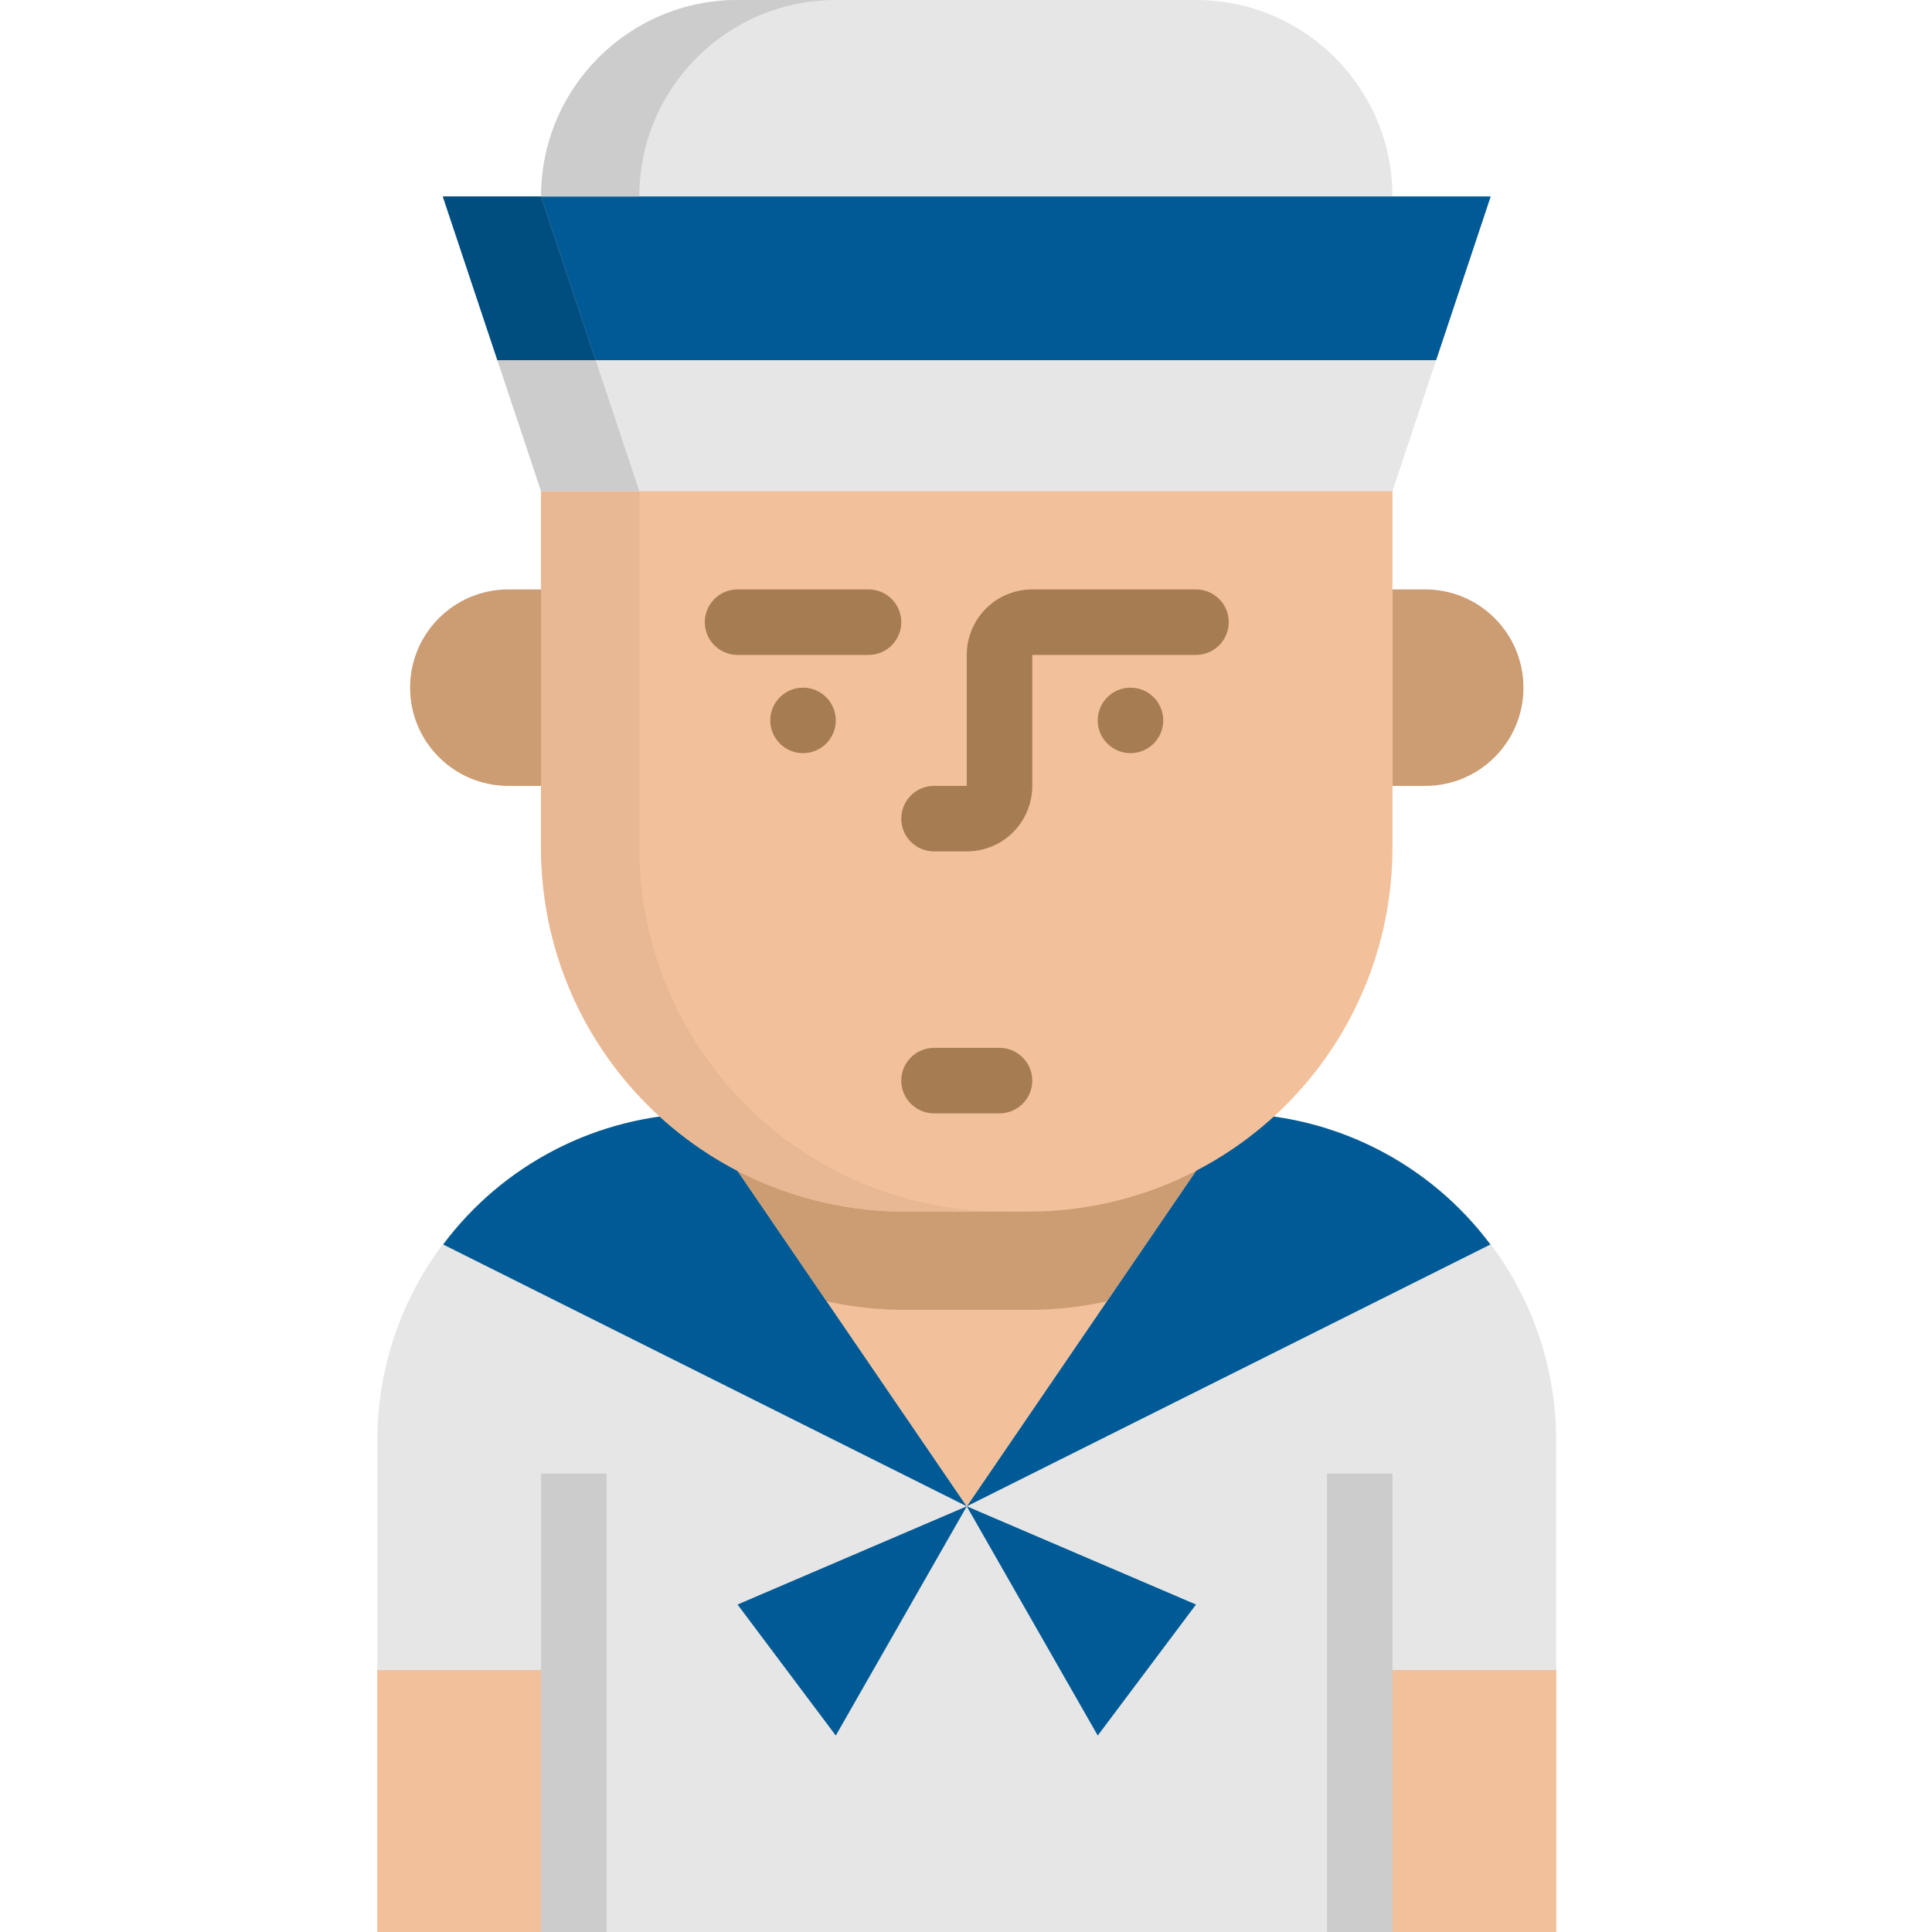 <svg height="512pt" viewBox="-100 0 512 512" width="512pt" xmlns="http://www.w3.org/2000/svg"><path d="m86.781 295.051h138.848c47.926 0 86.777 38.852 86.777 86.781v130.168h-312.406v-130.168c0-47.93 38.852-86.781 86.781-86.781zm0 0" fill="#e6e6e6"/><g fill="#005a95"><path d="m156.203 399.188-34.711 60.746-26.035-34.715zm0 0"/><path d="m156.203 399.188 34.711 60.746 26.035-34.715zm0 0"/><path d="m156.203 399.188 138.762-69.383c-15.992-21.402-40.977-34.215-67.688-34.711zm0 0"/><path d="m156.203 399.188-138.762-69.383c15.992-21.402 40.977-34.215 67.691-34.711zm0 0"/></g><path d="m156.203 399.188 71.09-104.051c-.555 0-1.102-.086-1.664-.086h-138.848c-.566 0-1.113.07-1.668.086zm0 0" fill="#f2c09a"/><path d="m86.781 295.051c-.566 0-1.113.07-1.668.086l33.973 49.734c6.805 1.492 13.75 2.246 20.715 2.246h32.805c6.965 0 13.91-.754 20.715-2.246l33.973-49.734c-.555 0-1.102-.086-1.668-.086zm0 0" fill="#cc9c72"/><path d="m269.016 121.492v103.18c0 23.016-8.234 45.27-23.211 62.742-18.316 21.371-45.055 33.672-73.199 33.672h-32.805c-28.145 0-54.883-12.301-73.199-33.672-14.977-17.473-23.211-39.727-23.211-62.742v-103.18zm0 0" fill="#f2c09a"/><path d="m92.637 287.414c-14.98-17.473-23.215-39.727-23.215-62.742v-103.18h-26.031v103.18c.004 53.246 43.168 96.406 96.41 96.414h26.035c-28.145 0-54.887-12.301-73.199-33.672zm0 0" fill="#e8b894"/><path d="m156.203 225.629h-8.676c-4.793 0-8.68-3.887-8.68-8.68s3.887-8.68 8.68-8.68h8.676v-34.711c0-9.586 7.77-17.355 17.355-17.355h43.391c4.793 0 8.68 3.887 8.68 8.68 0 4.789-3.887 8.676-8.68 8.676h-43.391v34.711c0 9.586-7.77 17.359-17.355 17.359zm0 0" fill="#a67c52"/><path d="m130.168 173.559h-34.711c-4.793 0-8.676-3.883-8.676-8.676 0-4.793 3.883-8.68 8.676-8.68h34.711c4.793 0 8.68 3.887 8.68 8.68 0 4.793-3.887 8.676-8.68 8.676zm0 0" fill="#a67c52"/><path d="m269.016 156.203h8.68c14.379 0 26.035 11.656 26.035 26.035 0 14.375-11.656 26.031-26.035 26.031h-8.68zm0 0" fill="#cc9c72"/><path d="m43.391 208.27h-8.68c-14.375 0-26.031-11.656-26.031-26.031 0-14.379 11.656-26.035 26.031-26.035h8.68zm0 0" fill="#cc9c72"/><path d="m121.492 190.914c0 4.793-3.887 8.68-8.68 8.68s-8.676-3.887-8.676-8.68c0-4.793 3.883-8.676 8.676-8.676s8.68 3.883 8.68 8.676zm0 0" fill="#a67c52"/><path d="m208.27 190.914c0 4.793-3.883 8.68-8.676 8.68s-8.68-3.887-8.68-8.68c0-4.793 3.887-8.676 8.68-8.676s8.676 3.883 8.676 8.676zm0 0" fill="#a67c52"/><path d="m164.883 295.051h-17.355c-4.793 0-8.68-3.887-8.68-8.68 0-4.789 3.887-8.676 8.68-8.676h17.355c4.793 0 8.676 3.887 8.676 8.676 0 4.793-3.883 8.68-8.676 8.68zm0 0" fill="#a67c52"/><path d="m269.016 130.168h-225.625l-26.035-78.102h277.695zm0 0" fill="#e6e6e6"/><path d="m95.457 0h121.492c28.758 0 52.066 23.312 52.066 52.066h-225.625c0-28.754 23.312-52.066 52.066-52.066zm0 0" fill="#e6e6e6"/><path d="m295.051 52.066h-277.695l14.465 43.391h248.766zm0 0" fill="#005a95"/><path d="m121.492 0h-26.035c-28.754 0-52.066 23.312-52.066 52.066h26.031c0-28.754 23.312-52.066 52.07-52.066zm0 0" fill="#ccc"/><path d="m17.355 52.066 26.035 78.102h26.031l-26.031-78.102zm0 0" fill="#ccc"/><path d="m17.355 52.066 14.465 43.391h26.035l-14.465-43.391zm0 0" fill="#004d80"/><path d="m260.34 442.578h52.066v69.422h-52.066zm0 0" fill="#f2c09a"/><path d="m0 442.578h52.066v69.422h-52.066zm0 0" fill="#f2c09a"/><path d="m43.391 390.508h17.355v121.492h-17.355zm0 0" fill="#ccc"/><path d="m251.66 390.508h17.355v121.492h-17.355zm0 0" fill="#ccc"/></svg>